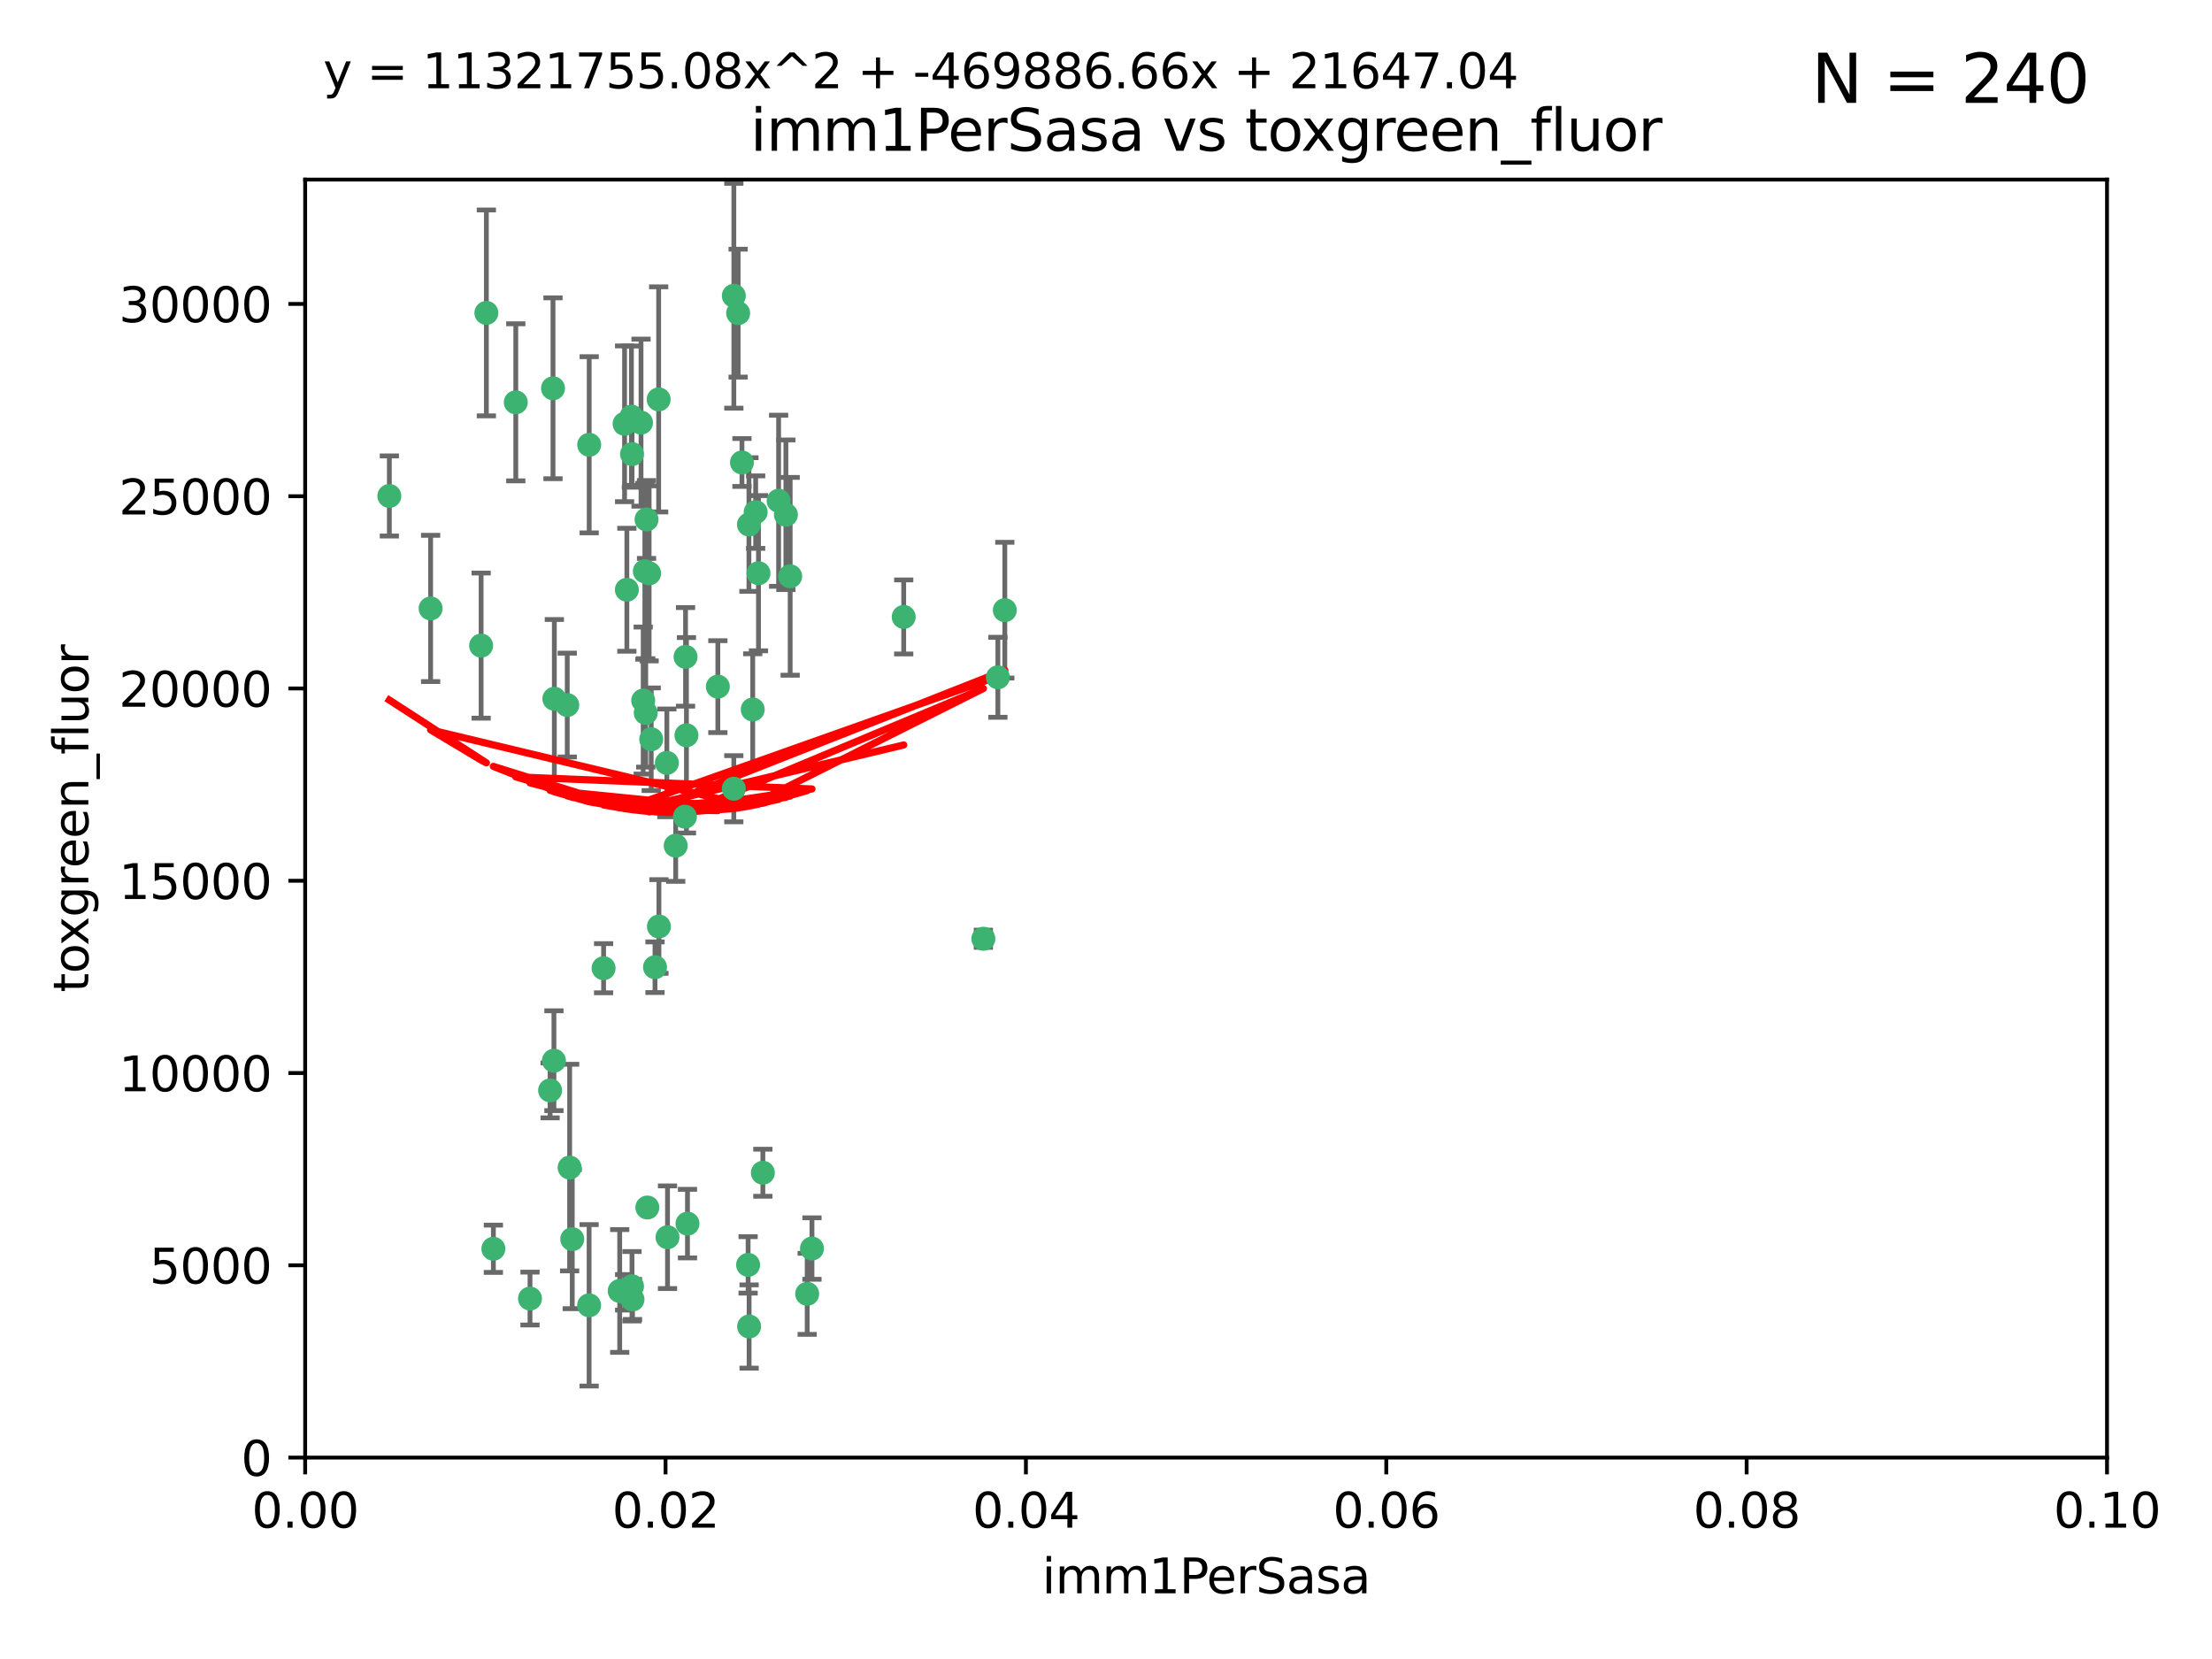 <?xml version="1.0" encoding="utf-8" standalone="no"?>
<!DOCTYPE svg PUBLIC "-//W3C//DTD SVG 1.1//EN"
  "http://www.w3.org/Graphics/SVG/1.1/DTD/svg11.dtd">
<svg xmlns:xlink="http://www.w3.org/1999/xlink" width="460.8pt" height="345.6pt" viewBox="0 0 460.8 345.6" xmlns="http://www.w3.org/2000/svg" version="1.1">
 <defs>
  <style type="text/css">*{stroke-linejoin: round; stroke-linecap: butt}</style>
 </defs>
 <g id="figure_1">
  <g id="patch_1">
   <path d="M 0 345.6 
L 460.8 345.6 
L 460.8 0 
L 0 0 
z
" style="fill: #ffffff"/>
  </g>
  <g id="axes_1">
   <g id="patch_2">
    <path d="M 63.571 303.64 
L 438.93 303.64 
L 438.93 37.411 
L 63.571 37.411 
z
" style="fill: #ffffff"/>
   </g>
   <g id="PathCollection_1">
    <defs>
     <path id="m1ed443cff2" d="M 0 1.118 
C 0.297 1.118 0.581 1 0.791 0.791 
C 1 0.581 1.118 0.297 1.118 0 
C 1.118 -0.297 1 -0.581 0.791 -0.791 
C 0.581 -1 0.297 -1.118 0 -1.118 
C -0.297 -1.118 -0.581 -1 -0.791 -0.791 
C -1 -0.581 -1.118 -0.297 -1.118 0 
C -1.118 0.297 -1 0.581 -0.791 0.791 
C -0.581 1 -0.297 1.118 0 1.118 
z
" style="stroke: #3cb371"/>
    </defs>
    <g clip-path="url(#p808f491dfa)">
     <use xlink:href="#m1ed443cff2" x="81.107" y="103.319" style="fill: #3cb371; stroke: #3cb371"/>
     <use xlink:href="#m1ed443cff2" x="101.319" y="65.184" style="fill: #3cb371; stroke: #3cb371"/>
     <use xlink:href="#m1ed443cff2" x="100.227" y="134.491" style="fill: #3cb371; stroke: #3cb371"/>
     <use xlink:href="#m1ed443cff2" x="89.706" y="126.749" style="fill: #3cb371; stroke: #3cb371"/>
     <use xlink:href="#m1ed443cff2" x="156.017" y="109.268" style="fill: #3cb371; stroke: #3cb371"/>
     <use xlink:href="#m1ed443cff2" x="137.211" y="83.201" style="fill: #3cb371; stroke: #3cb371"/>
     <use xlink:href="#m1ed443cff2" x="169.147" y="260.094" style="fill: #3cb371; stroke: #3cb371"/>
     <use xlink:href="#m1ed443cff2" x="107.447" y="83.811" style="fill: #3cb371; stroke: #3cb371"/>
     <use xlink:href="#m1ed443cff2" x="130.11" y="88.286" style="fill: #3cb371; stroke: #3cb371"/>
     <use xlink:href="#m1ed443cff2" x="149.54" y="143.039" style="fill: #3cb371; stroke: #3cb371"/>
     <use xlink:href="#m1ed443cff2" x="130.587" y="122.859" style="fill: #3cb371; stroke: #3cb371"/>
     <use xlink:href="#m1ed443cff2" x="164.607" y="120.054" style="fill: #3cb371; stroke: #3cb371"/>
     <use xlink:href="#m1ed443cff2" x="134.683" y="108.214" style="fill: #3cb371; stroke: #3cb371"/>
     <use xlink:href="#m1ed443cff2" x="162.201" y="104.315" style="fill: #3cb371; stroke: #3cb371"/>
     <use xlink:href="#m1ed443cff2" x="152.872" y="61.614" style="fill: #3cb371; stroke: #3cb371"/>
     <use xlink:href="#m1ed443cff2" x="133.991" y="145.935" style="fill: #3cb371; stroke: #3cb371"/>
     <use xlink:href="#m1ed443cff2" x="133.537" y="88.045" style="fill: #3cb371; stroke: #3cb371"/>
     <use xlink:href="#m1ed443cff2" x="115.202" y="80.887" style="fill: #3cb371; stroke: #3cb371"/>
     <use xlink:href="#m1ed443cff2" x="135.226" y="119.44" style="fill: #3cb371; stroke: #3cb371"/>
     <use xlink:href="#m1ed443cff2" x="131.665" y="94.593" style="fill: #3cb371; stroke: #3cb371"/>
     <use xlink:href="#m1ed443cff2" x="157.418" y="106.684" style="fill: #3cb371; stroke: #3cb371"/>
     <use xlink:href="#m1ed443cff2" x="125.739" y="201.695" style="fill: #3cb371; stroke: #3cb371"/>
     <use xlink:href="#m1ed443cff2" x="131.536" y="86.787" style="fill: #3cb371; stroke: #3cb371"/>
     <use xlink:href="#m1ed443cff2" x="102.779" y="260.14" style="fill: #3cb371; stroke: #3cb371"/>
     <use xlink:href="#m1ed443cff2" x="118.666" y="243.228" style="fill: #3cb371; stroke: #3cb371"/>
     <use xlink:href="#m1ed443cff2" x="154.563" y="96.341" style="fill: #3cb371; stroke: #3cb371"/>
     <use xlink:href="#m1ed443cff2" x="158.007" y="119.409" style="fill: #3cb371; stroke: #3cb371"/>
     <use xlink:href="#m1ed443cff2" x="153.769" y="65.233" style="fill: #3cb371; stroke: #3cb371"/>
     <use xlink:href="#m1ed443cff2" x="118.169" y="146.874" style="fill: #3cb371; stroke: #3cb371"/>
     <use xlink:href="#m1ed443cff2" x="136.451" y="201.487" style="fill: #3cb371; stroke: #3cb371"/>
     <use xlink:href="#m1ed443cff2" x="143.216" y="254.906" style="fill: #3cb371; stroke: #3cb371"/>
     <use xlink:href="#m1ed443cff2" x="142.811" y="136.835" style="fill: #3cb371; stroke: #3cb371"/>
     <use xlink:href="#m1ed443cff2" x="163.716" y="107.234" style="fill: #3cb371; stroke: #3cb371"/>
     <use xlink:href="#m1ed443cff2" x="138.918" y="158.921" style="fill: #3cb371; stroke: #3cb371"/>
     <use xlink:href="#m1ed443cff2" x="130.121" y="269.209" style="fill: #3cb371; stroke: #3cb371"/>
     <use xlink:href="#m1ed443cff2" x="207.877" y="141.091" style="fill: #3cb371; stroke: #3cb371"/>
     <use xlink:href="#m1ed443cff2" x="209.321" y="127.107" style="fill: #3cb371; stroke: #3cb371"/>
     <use xlink:href="#m1ed443cff2" x="134.851" y="251.547" style="fill: #3cb371; stroke: #3cb371"/>
     <use xlink:href="#m1ed443cff2" x="119.208" y="258.133" style="fill: #3cb371; stroke: #3cb371"/>
     <use xlink:href="#m1ed443cff2" x="155.845" y="263.497" style="fill: #3cb371; stroke: #3cb371"/>
     <use xlink:href="#m1ed443cff2" x="140.762" y="176.169" style="fill: #3cb371; stroke: #3cb371"/>
     <use xlink:href="#m1ed443cff2" x="152.865" y="164.309" style="fill: #3cb371; stroke: #3cb371"/>
     <use xlink:href="#m1ed443cff2" x="114.597" y="227.152" style="fill: #3cb371; stroke: #3cb371"/>
     <use xlink:href="#m1ed443cff2" x="137.267" y="193.002" style="fill: #3cb371; stroke: #3cb371"/>
     <use xlink:href="#m1ed443cff2" x="110.41" y="270.514" style="fill: #3cb371; stroke: #3cb371"/>
     <use xlink:href="#m1ed443cff2" x="131.656" y="267.951" style="fill: #3cb371; stroke: #3cb371"/>
     <use xlink:href="#m1ed443cff2" x="188.259" y="128.518" style="fill: #3cb371; stroke: #3cb371"/>
     <use xlink:href="#m1ed443cff2" x="131.762" y="270.703" style="fill: #3cb371; stroke: #3cb371"/>
     <use xlink:href="#m1ed443cff2" x="134.52" y="148.507" style="fill: #3cb371; stroke: #3cb371"/>
     <use xlink:href="#m1ed443cff2" x="142.999" y="153.171" style="fill: #3cb371; stroke: #3cb371"/>
     <use xlink:href="#m1ed443cff2" x="204.855" y="195.558" style="fill: #3cb371; stroke: #3cb371"/>
     <use xlink:href="#m1ed443cff2" x="156.053" y="276.333" style="fill: #3cb371; stroke: #3cb371"/>
     <use xlink:href="#m1ed443cff2" x="156.807" y="147.801" style="fill: #3cb371; stroke: #3cb371"/>
     <use xlink:href="#m1ed443cff2" x="142.68" y="170.133" style="fill: #3cb371; stroke: #3cb371"/>
     <use xlink:href="#m1ed443cff2" x="122.722" y="271.92" style="fill: #3cb371; stroke: #3cb371"/>
     <use xlink:href="#m1ed443cff2" x="115.394" y="220.964" style="fill: #3cb371; stroke: #3cb371"/>
     <use xlink:href="#m1ed443cff2" x="129.096" y="268.93" style="fill: #3cb371; stroke: #3cb371"/>
     <use xlink:href="#m1ed443cff2" x="115.48" y="145.567" style="fill: #3cb371; stroke: #3cb371"/>
     <use xlink:href="#m1ed443cff2" x="122.738" y="92.655" style="fill: #3cb371; stroke: #3cb371"/>
     <use xlink:href="#m1ed443cff2" x="134.334" y="119.004" style="fill: #3cb371; stroke: #3cb371"/>
     <use xlink:href="#m1ed443cff2" x="139.056" y="257.738" style="fill: #3cb371; stroke: #3cb371"/>
     <use xlink:href="#m1ed443cff2" x="158.917" y="244.305" style="fill: #3cb371; stroke: #3cb371"/>
     <use xlink:href="#m1ed443cff2" x="168.152" y="269.529" style="fill: #3cb371; stroke: #3cb371"/>
     <use xlink:href="#m1ed443cff2" x="135.66" y="153.996" style="fill: #3cb371; stroke: #3cb371"/>
    </g>
   </g>
   <g id="matplotlib.axis_1">
    <g id="xtick_1">
     <g id="line2d_1">
      <defs>
       <path id="m4c5ee9438f" d="M 0 0 
L 0 3.5 
" style="stroke: #000000; stroke-width: 0.8"/>
      </defs>
      <g>
       <use xlink:href="#m4c5ee9438f" x="63.571" y="303.64" style="stroke: #000000; stroke-width: 0.8"/>
      </g>
     </g>
     <g id="text_1">
      <!-- 0.00 -->
      <g transform="translate(52.438 318.238)scale(0.1 -0.1)">
       <defs>
        <path id="DejaVuSans-30" d="M 2034 4250 
Q 1547 4250 1301 3770 
Q 1056 3291 1056 2328 
Q 1056 1369 1301 889 
Q 1547 409 2034 409 
Q 2525 409 2770 889 
Q 3016 1369 3016 2328 
Q 3016 3291 2770 3770 
Q 2525 4250 2034 4250 
z
M 2034 4750 
Q 2819 4750 3233 4129 
Q 3647 3509 3647 2328 
Q 3647 1150 3233 529 
Q 2819 -91 2034 -91 
Q 1250 -91 836 529 
Q 422 1150 422 2328 
Q 422 3509 836 4129 
Q 1250 4750 2034 4750 
z
" transform="scale(0.016)"/>
        <path id="DejaVuSans-2e" d="M 684 794 
L 1344 794 
L 1344 0 
L 684 0 
L 684 794 
z
" transform="scale(0.016)"/>
       </defs>
       <use xlink:href="#DejaVuSans-30"/>
       <use xlink:href="#DejaVuSans-2e" x="63.623"/>
       <use xlink:href="#DejaVuSans-30" x="95.41"/>
       <use xlink:href="#DejaVuSans-30" x="159.033"/>
      </g>
     </g>
    </g>
    <g id="xtick_2">
     <g id="line2d_2">
      <g>
       <use xlink:href="#m4c5ee9438f" x="138.643" y="303.64" style="stroke: #000000; stroke-width: 0.8"/>
      </g>
     </g>
     <g id="text_2">
      <!-- 0.02 -->
      <g transform="translate(127.51 318.238)scale(0.1 -0.1)">
       <defs>
        <path id="DejaVuSans-32" d="M 1228 531 
L 3431 531 
L 3431 0 
L 469 0 
L 469 531 
Q 828 903 1448 1529 
Q 2069 2156 2228 2338 
Q 2531 2678 2651 2914 
Q 2772 3150 2772 3378 
Q 2772 3750 2511 3984 
Q 2250 4219 1831 4219 
Q 1534 4219 1204 4116 
Q 875 4013 500 3803 
L 500 4441 
Q 881 4594 1212 4672 
Q 1544 4750 1819 4750 
Q 2544 4750 2975 4387 
Q 3406 4025 3406 3419 
Q 3406 3131 3298 2873 
Q 3191 2616 2906 2266 
Q 2828 2175 2409 1742 
Q 1991 1309 1228 531 
z
" transform="scale(0.016)"/>
       </defs>
       <use xlink:href="#DejaVuSans-30"/>
       <use xlink:href="#DejaVuSans-2e" x="63.623"/>
       <use xlink:href="#DejaVuSans-30" x="95.41"/>
       <use xlink:href="#DejaVuSans-32" x="159.033"/>
      </g>
     </g>
    </g>
    <g id="xtick_3">
     <g id="line2d_3">
      <g>
       <use xlink:href="#m4c5ee9438f" x="213.715" y="303.64" style="stroke: #000000; stroke-width: 0.8"/>
      </g>
     </g>
     <g id="text_3">
      <!-- 0.04 -->
      <g transform="translate(202.582 318.238)scale(0.1 -0.1)">
       <defs>
        <path id="DejaVuSans-34" d="M 2419 4116 
L 825 1625 
L 2419 1625 
L 2419 4116 
z
M 2253 4666 
L 3047 4666 
L 3047 1625 
L 3713 1625 
L 3713 1100 
L 3047 1100 
L 3047 0 
L 2419 0 
L 2419 1100 
L 313 1100 
L 313 1709 
L 2253 4666 
z
" transform="scale(0.016)"/>
       </defs>
       <use xlink:href="#DejaVuSans-30"/>
       <use xlink:href="#DejaVuSans-2e" x="63.623"/>
       <use xlink:href="#DejaVuSans-30" x="95.41"/>
       <use xlink:href="#DejaVuSans-34" x="159.033"/>
      </g>
     </g>
    </g>
    <g id="xtick_4">
     <g id="line2d_4">
      <g>
       <use xlink:href="#m4c5ee9438f" x="288.786" y="303.64" style="stroke: #000000; stroke-width: 0.8"/>
      </g>
     </g>
     <g id="text_4">
      <!-- 0.06 -->
      <g transform="translate(277.654 318.238)scale(0.1 -0.1)">
       <defs>
        <path id="DejaVuSans-36" d="M 2113 2584 
Q 1688 2584 1439 2293 
Q 1191 2003 1191 1497 
Q 1191 994 1439 701 
Q 1688 409 2113 409 
Q 2538 409 2786 701 
Q 3034 994 3034 1497 
Q 3034 2003 2786 2293 
Q 2538 2584 2113 2584 
z
M 3366 4563 
L 3366 3988 
Q 3128 4100 2886 4159 
Q 2644 4219 2406 4219 
Q 1781 4219 1451 3797 
Q 1122 3375 1075 2522 
Q 1259 2794 1537 2939 
Q 1816 3084 2150 3084 
Q 2853 3084 3261 2657 
Q 3669 2231 3669 1497 
Q 3669 778 3244 343 
Q 2819 -91 2113 -91 
Q 1303 -91 875 529 
Q 447 1150 447 2328 
Q 447 3434 972 4092 
Q 1497 4750 2381 4750 
Q 2619 4750 2861 4703 
Q 3103 4656 3366 4563 
z
" transform="scale(0.016)"/>
       </defs>
       <use xlink:href="#DejaVuSans-30"/>
       <use xlink:href="#DejaVuSans-2e" x="63.623"/>
       <use xlink:href="#DejaVuSans-30" x="95.41"/>
       <use xlink:href="#DejaVuSans-36" x="159.033"/>
      </g>
     </g>
    </g>
    <g id="xtick_5">
     <g id="line2d_5">
      <g>
       <use xlink:href="#m4c5ee9438f" x="363.858" y="303.64" style="stroke: #000000; stroke-width: 0.8"/>
      </g>
     </g>
     <g id="text_5">
      <!-- 0.08 -->
      <g transform="translate(352.725 318.238)scale(0.1 -0.1)">
       <defs>
        <path id="DejaVuSans-38" d="M 2034 2216 
Q 1584 2216 1326 1975 
Q 1069 1734 1069 1313 
Q 1069 891 1326 650 
Q 1584 409 2034 409 
Q 2484 409 2743 651 
Q 3003 894 3003 1313 
Q 3003 1734 2745 1975 
Q 2488 2216 2034 2216 
z
M 1403 2484 
Q 997 2584 770 2862 
Q 544 3141 544 3541 
Q 544 4100 942 4425 
Q 1341 4750 2034 4750 
Q 2731 4750 3128 4425 
Q 3525 4100 3525 3541 
Q 3525 3141 3298 2862 
Q 3072 2584 2669 2484 
Q 3125 2378 3379 2068 
Q 3634 1759 3634 1313 
Q 3634 634 3220 271 
Q 2806 -91 2034 -91 
Q 1263 -91 848 271 
Q 434 634 434 1313 
Q 434 1759 690 2068 
Q 947 2378 1403 2484 
z
M 1172 3481 
Q 1172 3119 1398 2916 
Q 1625 2713 2034 2713 
Q 2441 2713 2670 2916 
Q 2900 3119 2900 3481 
Q 2900 3844 2670 4047 
Q 2441 4250 2034 4250 
Q 1625 4250 1398 4047 
Q 1172 3844 1172 3481 
z
" transform="scale(0.016)"/>
       </defs>
       <use xlink:href="#DejaVuSans-30"/>
       <use xlink:href="#DejaVuSans-2e" x="63.623"/>
       <use xlink:href="#DejaVuSans-30" x="95.41"/>
       <use xlink:href="#DejaVuSans-38" x="159.033"/>
      </g>
     </g>
    </g>
    <g id="xtick_6">
     <g id="line2d_6">
      <g>
       <use xlink:href="#m4c5ee9438f" x="438.93" y="303.64" style="stroke: #000000; stroke-width: 0.8"/>
      </g>
     </g>
     <g id="text_6">
      <!-- 0.10 -->
      <g transform="translate(427.797 318.238)scale(0.1 -0.1)">
       <defs>
        <path id="DejaVuSans-31" d="M 794 531 
L 1825 531 
L 1825 4091 
L 703 3866 
L 703 4441 
L 1819 4666 
L 2450 4666 
L 2450 531 
L 3481 531 
L 3481 0 
L 794 0 
L 794 531 
z
" transform="scale(0.016)"/>
       </defs>
       <use xlink:href="#DejaVuSans-30"/>
       <use xlink:href="#DejaVuSans-2e" x="63.623"/>
       <use xlink:href="#DejaVuSans-31" x="95.41"/>
       <use xlink:href="#DejaVuSans-30" x="159.033"/>
      </g>
     </g>
    </g>
    <g id="text_7">
     <!-- imm1PerSasa -->
     <g transform="translate(217.067 331.917)scale(0.1 -0.1)">
      <defs>
       <path id="DejaVuSans-69" d="M 603 3500 
L 1178 3500 
L 1178 0 
L 603 0 
L 603 3500 
z
M 603 4863 
L 1178 4863 
L 1178 4134 
L 603 4134 
L 603 4863 
z
" transform="scale(0.016)"/>
       <path id="DejaVuSans-6d" d="M 3328 2828 
Q 3544 3216 3844 3400 
Q 4144 3584 4550 3584 
Q 5097 3584 5394 3201 
Q 5691 2819 5691 2113 
L 5691 0 
L 5113 0 
L 5113 2094 
Q 5113 2597 4934 2840 
Q 4756 3084 4391 3084 
Q 3944 3084 3684 2787 
Q 3425 2491 3425 1978 
L 3425 0 
L 2847 0 
L 2847 2094 
Q 2847 2600 2669 2842 
Q 2491 3084 2119 3084 
Q 1678 3084 1418 2786 
Q 1159 2488 1159 1978 
L 1159 0 
L 581 0 
L 581 3500 
L 1159 3500 
L 1159 2956 
Q 1356 3278 1631 3431 
Q 1906 3584 2284 3584 
Q 2666 3584 2933 3390 
Q 3200 3197 3328 2828 
z
" transform="scale(0.016)"/>
       <path id="DejaVuSans-50" d="M 1259 4147 
L 1259 2394 
L 2053 2394 
Q 2494 2394 2734 2622 
Q 2975 2850 2975 3272 
Q 2975 3691 2734 3919 
Q 2494 4147 2053 4147 
L 1259 4147 
z
M 628 4666 
L 2053 4666 
Q 2838 4666 3239 4311 
Q 3641 3956 3641 3272 
Q 3641 2581 3239 2228 
Q 2838 1875 2053 1875 
L 1259 1875 
L 1259 0 
L 628 0 
L 628 4666 
z
" transform="scale(0.016)"/>
       <path id="DejaVuSans-65" d="M 3597 1894 
L 3597 1613 
L 953 1613 
Q 991 1019 1311 708 
Q 1631 397 2203 397 
Q 2534 397 2845 478 
Q 3156 559 3463 722 
L 3463 178 
Q 3153 47 2828 -22 
Q 2503 -91 2169 -91 
Q 1331 -91 842 396 
Q 353 884 353 1716 
Q 353 2575 817 3079 
Q 1281 3584 2069 3584 
Q 2775 3584 3186 3129 
Q 3597 2675 3597 1894 
z
M 3022 2063 
Q 3016 2534 2758 2815 
Q 2500 3097 2075 3097 
Q 1594 3097 1305 2825 
Q 1016 2553 972 2059 
L 3022 2063 
z
" transform="scale(0.016)"/>
       <path id="DejaVuSans-72" d="M 2631 2963 
Q 2534 3019 2420 3045 
Q 2306 3072 2169 3072 
Q 1681 3072 1420 2755 
Q 1159 2438 1159 1844 
L 1159 0 
L 581 0 
L 581 3500 
L 1159 3500 
L 1159 2956 
Q 1341 3275 1631 3429 
Q 1922 3584 2338 3584 
Q 2397 3584 2469 3576 
Q 2541 3569 2628 3553 
L 2631 2963 
z
" transform="scale(0.016)"/>
       <path id="DejaVuSans-53" d="M 3425 4513 
L 3425 3897 
Q 3066 4069 2747 4153 
Q 2428 4238 2131 4238 
Q 1616 4238 1336 4038 
Q 1056 3838 1056 3469 
Q 1056 3159 1242 3001 
Q 1428 2844 1947 2747 
L 2328 2669 
Q 3034 2534 3370 2195 
Q 3706 1856 3706 1288 
Q 3706 609 3251 259 
Q 2797 -91 1919 -91 
Q 1588 -91 1214 -16 
Q 841 59 441 206 
L 441 856 
Q 825 641 1194 531 
Q 1563 422 1919 422 
Q 2459 422 2753 634 
Q 3047 847 3047 1241 
Q 3047 1584 2836 1778 
Q 2625 1972 2144 2069 
L 1759 2144 
Q 1053 2284 737 2584 
Q 422 2884 422 3419 
Q 422 4038 858 4394 
Q 1294 4750 2059 4750 
Q 2388 4750 2728 4690 
Q 3069 4631 3425 4513 
z
" transform="scale(0.016)"/>
       <path id="DejaVuSans-61" d="M 2194 1759 
Q 1497 1759 1228 1600 
Q 959 1441 959 1056 
Q 959 750 1161 570 
Q 1363 391 1709 391 
Q 2188 391 2477 730 
Q 2766 1069 2766 1631 
L 2766 1759 
L 2194 1759 
z
M 3341 1997 
L 3341 0 
L 2766 0 
L 2766 531 
Q 2569 213 2275 61 
Q 1981 -91 1556 -91 
Q 1019 -91 701 211 
Q 384 513 384 1019 
Q 384 1609 779 1909 
Q 1175 2209 1959 2209 
L 2766 2209 
L 2766 2266 
Q 2766 2663 2505 2880 
Q 2244 3097 1772 3097 
Q 1472 3097 1187 3025 
Q 903 2953 641 2809 
L 641 3341 
Q 956 3463 1253 3523 
Q 1550 3584 1831 3584 
Q 2591 3584 2966 3190 
Q 3341 2797 3341 1997 
z
" transform="scale(0.016)"/>
       <path id="DejaVuSans-73" d="M 2834 3397 
L 2834 2853 
Q 2591 2978 2328 3040 
Q 2066 3103 1784 3103 
Q 1356 3103 1142 2972 
Q 928 2841 928 2578 
Q 928 2378 1081 2264 
Q 1234 2150 1697 2047 
L 1894 2003 
Q 2506 1872 2764 1633 
Q 3022 1394 3022 966 
Q 3022 478 2636 193 
Q 2250 -91 1575 -91 
Q 1294 -91 989 -36 
Q 684 19 347 128 
L 347 722 
Q 666 556 975 473 
Q 1284 391 1588 391 
Q 1994 391 2212 530 
Q 2431 669 2431 922 
Q 2431 1156 2273 1281 
Q 2116 1406 1581 1522 
L 1381 1569 
Q 847 1681 609 1914 
Q 372 2147 372 2553 
Q 372 3047 722 3315 
Q 1072 3584 1716 3584 
Q 2034 3584 2315 3537 
Q 2597 3491 2834 3397 
z
" transform="scale(0.016)"/>
      </defs>
      <use xlink:href="#DejaVuSans-69"/>
      <use xlink:href="#DejaVuSans-6d" x="27.783"/>
      <use xlink:href="#DejaVuSans-6d" x="125.195"/>
      <use xlink:href="#DejaVuSans-31" x="222.607"/>
      <use xlink:href="#DejaVuSans-50" x="286.23"/>
      <use xlink:href="#DejaVuSans-65" x="342.908"/>
      <use xlink:href="#DejaVuSans-72" x="404.432"/>
      <use xlink:href="#DejaVuSans-53" x="445.545"/>
      <use xlink:href="#DejaVuSans-61" x="509.021"/>
      <use xlink:href="#DejaVuSans-73" x="570.301"/>
      <use xlink:href="#DejaVuSans-61" x="622.4"/>
     </g>
    </g>
   </g>
   <g id="matplotlib.axis_2">
    <g id="ytick_1">
     <g id="line2d_7">
      <defs>
       <path id="m527845983d" d="M 0 0 
L -3.5 0 
" style="stroke: #000000; stroke-width: 0.8"/>
      </defs>
      <g>
       <use xlink:href="#m527845983d" x="63.571" y="303.64" style="stroke: #000000; stroke-width: 0.8"/>
      </g>
     </g>
     <g id="text_8">
      <!-- 0 -->
      <g transform="translate(50.209 307.439)scale(0.1 -0.1)">
       <use xlink:href="#DejaVuSans-30"/>
      </g>
     </g>
    </g>
    <g id="ytick_2">
     <g id="line2d_8">
      <g>
       <use xlink:href="#m527845983d" x="63.571" y="263.586" style="stroke: #000000; stroke-width: 0.8"/>
      </g>
     </g>
     <g id="text_9">
      <!-- 5000 -->
      <g transform="translate(31.121 267.385)scale(0.1 -0.1)">
       <defs>
        <path id="DejaVuSans-35" d="M 691 4666 
L 3169 4666 
L 3169 4134 
L 1269 4134 
L 1269 2991 
Q 1406 3038 1543 3061 
Q 1681 3084 1819 3084 
Q 2600 3084 3056 2656 
Q 3513 2228 3513 1497 
Q 3513 744 3044 326 
Q 2575 -91 1722 -91 
Q 1428 -91 1123 -41 
Q 819 9 494 109 
L 494 744 
Q 775 591 1075 516 
Q 1375 441 1709 441 
Q 2250 441 2565 725 
Q 2881 1009 2881 1497 
Q 2881 1984 2565 2268 
Q 2250 2553 1709 2553 
Q 1456 2553 1204 2497 
Q 953 2441 691 2322 
L 691 4666 
z
" transform="scale(0.016)"/>
       </defs>
       <use xlink:href="#DejaVuSans-35"/>
       <use xlink:href="#DejaVuSans-30" x="63.623"/>
       <use xlink:href="#DejaVuSans-30" x="127.246"/>
       <use xlink:href="#DejaVuSans-30" x="190.869"/>
      </g>
     </g>
    </g>
    <g id="ytick_3">
     <g id="line2d_9">
      <g>
       <use xlink:href="#m527845983d" x="63.571" y="223.532" style="stroke: #000000; stroke-width: 0.8"/>
      </g>
     </g>
     <g id="text_10">
      <!-- 10000 -->
      <g transform="translate(24.759 227.331)scale(0.1 -0.1)">
       <use xlink:href="#DejaVuSans-31"/>
       <use xlink:href="#DejaVuSans-30" x="63.623"/>
       <use xlink:href="#DejaVuSans-30" x="127.246"/>
       <use xlink:href="#DejaVuSans-30" x="190.869"/>
       <use xlink:href="#DejaVuSans-30" x="254.492"/>
      </g>
     </g>
    </g>
    <g id="ytick_4">
     <g id="line2d_10">
      <g>
       <use xlink:href="#m527845983d" x="63.571" y="183.478" style="stroke: #000000; stroke-width: 0.8"/>
      </g>
     </g>
     <g id="text_11">
      <!-- 15000 -->
      <g transform="translate(24.759 187.278)scale(0.1 -0.1)">
       <use xlink:href="#DejaVuSans-31"/>
       <use xlink:href="#DejaVuSans-35" x="63.623"/>
       <use xlink:href="#DejaVuSans-30" x="127.246"/>
       <use xlink:href="#DejaVuSans-30" x="190.869"/>
       <use xlink:href="#DejaVuSans-30" x="254.492"/>
      </g>
     </g>
    </g>
    <g id="ytick_5">
     <g id="line2d_11">
      <g>
       <use xlink:href="#m527845983d" x="63.571" y="143.424" style="stroke: #000000; stroke-width: 0.8"/>
      </g>
     </g>
     <g id="text_12">
      <!-- 20000 -->
      <g transform="translate(24.759 147.224)scale(0.1 -0.1)">
       <use xlink:href="#DejaVuSans-32"/>
       <use xlink:href="#DejaVuSans-30" x="63.623"/>
       <use xlink:href="#DejaVuSans-30" x="127.246"/>
       <use xlink:href="#DejaVuSans-30" x="190.869"/>
       <use xlink:href="#DejaVuSans-30" x="254.492"/>
      </g>
     </g>
    </g>
    <g id="ytick_6">
     <g id="line2d_12">
      <g>
       <use xlink:href="#m527845983d" x="63.571" y="103.371" style="stroke: #000000; stroke-width: 0.8"/>
      </g>
     </g>
     <g id="text_13">
      <!-- 25000 -->
      <g transform="translate(24.759 107.17)scale(0.1 -0.1)">
       <use xlink:href="#DejaVuSans-32"/>
       <use xlink:href="#DejaVuSans-35" x="63.623"/>
       <use xlink:href="#DejaVuSans-30" x="127.246"/>
       <use xlink:href="#DejaVuSans-30" x="190.869"/>
       <use xlink:href="#DejaVuSans-30" x="254.492"/>
      </g>
     </g>
    </g>
    <g id="ytick_7">
     <g id="line2d_13">
      <g>
       <use xlink:href="#m527845983d" x="63.571" y="63.317" style="stroke: #000000; stroke-width: 0.8"/>
      </g>
     </g>
     <g id="text_14">
      <!-- 30000 -->
      <g transform="translate(24.759 67.116)scale(0.1 -0.1)">
       <defs>
        <path id="DejaVuSans-33" d="M 2597 2516 
Q 3050 2419 3304 2112 
Q 3559 1806 3559 1356 
Q 3559 666 3084 287 
Q 2609 -91 1734 -91 
Q 1441 -91 1130 -33 
Q 819 25 488 141 
L 488 750 
Q 750 597 1062 519 
Q 1375 441 1716 441 
Q 2309 441 2620 675 
Q 2931 909 2931 1356 
Q 2931 1769 2642 2001 
Q 2353 2234 1838 2234 
L 1294 2234 
L 1294 2753 
L 1863 2753 
Q 2328 2753 2575 2939 
Q 2822 3125 2822 3475 
Q 2822 3834 2567 4026 
Q 2313 4219 1838 4219 
Q 1578 4219 1281 4162 
Q 984 4106 628 3988 
L 628 4550 
Q 988 4650 1302 4700 
Q 1616 4750 1894 4750 
Q 2613 4750 3031 4423 
Q 3450 4097 3450 3541 
Q 3450 3153 3228 2886 
Q 3006 2619 2597 2516 
z
" transform="scale(0.016)"/>
       </defs>
       <use xlink:href="#DejaVuSans-33"/>
       <use xlink:href="#DejaVuSans-30" x="63.623"/>
       <use xlink:href="#DejaVuSans-30" x="127.246"/>
       <use xlink:href="#DejaVuSans-30" x="190.869"/>
       <use xlink:href="#DejaVuSans-30" x="254.492"/>
      </g>
     </g>
    </g>
    <g id="text_15">
     <!-- toxgreen_fluor -->
     <g transform="translate(18.401 206.72)rotate(-90)scale(0.1 -0.1)">
      <defs>
       <path id="DejaVuSans-74" d="M 1172 4494 
L 1172 3500 
L 2356 3500 
L 2356 3053 
L 1172 3053 
L 1172 1153 
Q 1172 725 1289 603 
Q 1406 481 1766 481 
L 2356 481 
L 2356 0 
L 1766 0 
Q 1100 0 847 248 
Q 594 497 594 1153 
L 594 3053 
L 172 3053 
L 172 3500 
L 594 3500 
L 594 4494 
L 1172 4494 
z
" transform="scale(0.016)"/>
       <path id="DejaVuSans-6f" d="M 1959 3097 
Q 1497 3097 1228 2736 
Q 959 2375 959 1747 
Q 959 1119 1226 758 
Q 1494 397 1959 397 
Q 2419 397 2687 759 
Q 2956 1122 2956 1747 
Q 2956 2369 2687 2733 
Q 2419 3097 1959 3097 
z
M 1959 3584 
Q 2709 3584 3137 3096 
Q 3566 2609 3566 1747 
Q 3566 888 3137 398 
Q 2709 -91 1959 -91 
Q 1206 -91 779 398 
Q 353 888 353 1747 
Q 353 2609 779 3096 
Q 1206 3584 1959 3584 
z
" transform="scale(0.016)"/>
       <path id="DejaVuSans-78" d="M 3513 3500 
L 2247 1797 
L 3578 0 
L 2900 0 
L 1881 1375 
L 863 0 
L 184 0 
L 1544 1831 
L 300 3500 
L 978 3500 
L 1906 2253 
L 2834 3500 
L 3513 3500 
z
" transform="scale(0.016)"/>
       <path id="DejaVuSans-67" d="M 2906 1791 
Q 2906 2416 2648 2759 
Q 2391 3103 1925 3103 
Q 1463 3103 1205 2759 
Q 947 2416 947 1791 
Q 947 1169 1205 825 
Q 1463 481 1925 481 
Q 2391 481 2648 825 
Q 2906 1169 2906 1791 
z
M 3481 434 
Q 3481 -459 3084 -895 
Q 2688 -1331 1869 -1331 
Q 1566 -1331 1297 -1286 
Q 1028 -1241 775 -1147 
L 775 -588 
Q 1028 -725 1275 -790 
Q 1522 -856 1778 -856 
Q 2344 -856 2625 -561 
Q 2906 -266 2906 331 
L 2906 616 
Q 2728 306 2450 153 
Q 2172 0 1784 0 
Q 1141 0 747 490 
Q 353 981 353 1791 
Q 353 2603 747 3093 
Q 1141 3584 1784 3584 
Q 2172 3584 2450 3431 
Q 2728 3278 2906 2969 
L 2906 3500 
L 3481 3500 
L 3481 434 
z
" transform="scale(0.016)"/>
       <path id="DejaVuSans-6e" d="M 3513 2113 
L 3513 0 
L 2938 0 
L 2938 2094 
Q 2938 2591 2744 2837 
Q 2550 3084 2163 3084 
Q 1697 3084 1428 2787 
Q 1159 2491 1159 1978 
L 1159 0 
L 581 0 
L 581 3500 
L 1159 3500 
L 1159 2956 
Q 1366 3272 1645 3428 
Q 1925 3584 2291 3584 
Q 2894 3584 3203 3211 
Q 3513 2838 3513 2113 
z
" transform="scale(0.016)"/>
       <path id="DejaVuSans-5f" d="M 3263 -1063 
L 3263 -1509 
L -63 -1509 
L -63 -1063 
L 3263 -1063 
z
" transform="scale(0.016)"/>
       <path id="DejaVuSans-66" d="M 2375 4863 
L 2375 4384 
L 1825 4384 
Q 1516 4384 1395 4259 
Q 1275 4134 1275 3809 
L 1275 3500 
L 2222 3500 
L 2222 3053 
L 1275 3053 
L 1275 0 
L 697 0 
L 697 3053 
L 147 3053 
L 147 3500 
L 697 3500 
L 697 3744 
Q 697 4328 969 4595 
Q 1241 4863 1831 4863 
L 2375 4863 
z
" transform="scale(0.016)"/>
       <path id="DejaVuSans-6c" d="M 603 4863 
L 1178 4863 
L 1178 0 
L 603 0 
L 603 4863 
z
" transform="scale(0.016)"/>
       <path id="DejaVuSans-75" d="M 544 1381 
L 544 3500 
L 1119 3500 
L 1119 1403 
Q 1119 906 1312 657 
Q 1506 409 1894 409 
Q 2359 409 2629 706 
Q 2900 1003 2900 1516 
L 2900 3500 
L 3475 3500 
L 3475 0 
L 2900 0 
L 2900 538 
Q 2691 219 2414 64 
Q 2138 -91 1772 -91 
Q 1169 -91 856 284 
Q 544 659 544 1381 
z
M 1991 3584 
L 1991 3584 
z
" transform="scale(0.016)"/>
      </defs>
      <use xlink:href="#DejaVuSans-74"/>
      <use xlink:href="#DejaVuSans-6f" x="39.209"/>
      <use xlink:href="#DejaVuSans-78" x="97.266"/>
      <use xlink:href="#DejaVuSans-67" x="156.445"/>
      <use xlink:href="#DejaVuSans-72" x="219.922"/>
      <use xlink:href="#DejaVuSans-65" x="258.785"/>
      <use xlink:href="#DejaVuSans-65" x="320.309"/>
      <use xlink:href="#DejaVuSans-6e" x="381.832"/>
      <use xlink:href="#DejaVuSans-5f" x="445.211"/>
      <use xlink:href="#DejaVuSans-66" x="495.211"/>
      <use xlink:href="#DejaVuSans-6c" x="530.416"/>
      <use xlink:href="#DejaVuSans-75" x="558.199"/>
      <use xlink:href="#DejaVuSans-6f" x="621.578"/>
      <use xlink:href="#DejaVuSans-72" x="682.76"/>
     </g>
    </g>
   </g>
   <g id="LineCollection_1">
    <path d="M 81.107 111.662 
L 81.107 94.976 
" clip-path="url(#p808f491dfa)" style="fill: none; stroke: #696969"/>
    <path d="M 101.319 86.629 
L 101.319 43.739 
" clip-path="url(#p808f491dfa)" style="fill: none; stroke: #696969"/>
    <path d="M 100.227 149.606 
L 100.227 119.375 
" clip-path="url(#p808f491dfa)" style="fill: none; stroke: #696969"/>
    <path d="M 89.706 141.983 
L 89.706 111.515 
" clip-path="url(#p808f491dfa)" style="fill: none; stroke: #696969"/>
    <path d="M 156.017 123.191 
L 156.017 95.346 
" clip-path="url(#p808f491dfa)" style="fill: none; stroke: #696969"/>
    <path d="M 137.211 106.648 
L 137.211 59.753 
" clip-path="url(#p808f491dfa)" style="fill: none; stroke: #696969"/>
    <path d="M 169.147 266.497 
L 169.147 253.692 
" clip-path="url(#p808f491dfa)" style="fill: none; stroke: #696969"/>
    <path d="M 107.447 100.173 
L 107.447 67.45 
" clip-path="url(#p808f491dfa)" style="fill: none; stroke: #696969"/>
    <path d="M 130.11 104.51 
L 130.11 72.063 
" clip-path="url(#p808f491dfa)" style="fill: none; stroke: #696969"/>
    <path d="M 149.54 152.61 
L 149.54 133.468 
" clip-path="url(#p808f491dfa)" style="fill: none; stroke: #696969"/>
    <path d="M 130.587 135.667 
L 130.587 110.051 
" clip-path="url(#p808f491dfa)" style="fill: none; stroke: #696969"/>
    <path d="M 164.607 140.659 
L 164.607 99.45 
" clip-path="url(#p808f491dfa)" style="fill: none; stroke: #696969"/>
    <path d="M 134.683 116.326 
L 134.683 100.101 
" clip-path="url(#p808f491dfa)" style="fill: none; stroke: #696969"/>
    <path d="M 162.201 122.133 
L 162.201 86.497 
" clip-path="url(#p808f491dfa)" style="fill: none; stroke: #696969"/>
    <path d="M 152.872 85.029 
L 152.872 38.199 
" clip-path="url(#p808f491dfa)" style="fill: none; stroke: #696969"/>
    <path d="M 133.991 161.248 
L 133.991 130.622 
" clip-path="url(#p808f491dfa)" style="fill: none; stroke: #696969"/>
    <path d="M 133.537 105.444 
L 133.537 70.646 
" clip-path="url(#p808f491dfa)" style="fill: none; stroke: #696969"/>
    <path d="M 115.202 99.727 
L 115.202 62.047 
" clip-path="url(#p808f491dfa)" style="fill: none; stroke: #696969"/>
    <path d="M 135.226 137.675 
L 135.226 101.206 
" clip-path="url(#p808f491dfa)" style="fill: none; stroke: #696969"/>
    <path d="M 131.665 101.108 
L 131.665 88.078 
" clip-path="url(#p808f491dfa)" style="fill: none; stroke: #696969"/>
    <path d="M 157.418 114.235 
L 157.418 99.134 
" clip-path="url(#p808f491dfa)" style="fill: none; stroke: #696969"/>
    <path d="M 125.739 206.809 
L 125.739 196.58 
" clip-path="url(#p808f491dfa)" style="fill: none; stroke: #696969"/>
    <path d="M 131.536 101.495 
L 131.536 72.08 
" clip-path="url(#p808f491dfa)" style="fill: none; stroke: #696969"/>
    <path d="M 102.779 265.065 
L 102.779 255.214 
" clip-path="url(#p808f491dfa)" style="fill: none; stroke: #696969"/>
    <path d="M 118.666 264.748 
L 118.666 221.708 
" clip-path="url(#p808f491dfa)" style="fill: none; stroke: #696969"/>
    <path d="M 154.563 101.329 
L 154.563 91.353 
" clip-path="url(#p808f491dfa)" style="fill: none; stroke: #696969"/>
    <path d="M 158.007 135.574 
L 158.007 103.243 
" clip-path="url(#p808f491dfa)" style="fill: none; stroke: #696969"/>
    <path d="M 153.769 78.556 
L 153.769 51.911 
" clip-path="url(#p808f491dfa)" style="fill: none; stroke: #696969"/>
    <path d="M 118.169 157.684 
L 118.169 136.065 
" clip-path="url(#p808f491dfa)" style="fill: none; stroke: #696969"/>
    <path d="M 136.451 206.761 
L 136.451 196.213 
" clip-path="url(#p808f491dfa)" style="fill: none; stroke: #696969"/>
    <path d="M 143.216 262.048 
L 143.216 247.764 
" clip-path="url(#p808f491dfa)" style="fill: none; stroke: #696969"/>
    <path d="M 142.811 147.104 
L 142.811 126.566 
" clip-path="url(#p808f491dfa)" style="fill: none; stroke: #696969"/>
    <path d="M 163.716 122.819 
L 163.716 91.649 
" clip-path="url(#p808f491dfa)" style="fill: none; stroke: #696969"/>
    <path d="M 138.918 170.147 
L 138.918 147.694 
" clip-path="url(#p808f491dfa)" style="fill: none; stroke: #696969"/>
    <path d="M 130.121 272.908 
L 130.121 265.511 
" clip-path="url(#p808f491dfa)" style="fill: none; stroke: #696969"/>
    <path d="M 207.877 149.421 
L 207.877 132.76 
" clip-path="url(#p808f491dfa)" style="fill: none; stroke: #696969"/>
    <path d="M 209.321 141.248 
L 209.321 112.967 
" clip-path="url(#p808f491dfa)" style="fill: none; stroke: #696969"/>
    <path d="M 134.851 252.228 
L 134.851 250.867 
" clip-path="url(#p808f491dfa)" style="fill: none; stroke: #696969"/>
    <path d="M 119.208 272.621 
L 119.208 243.644 
" clip-path="url(#p808f491dfa)" style="fill: none; stroke: #696969"/>
    <path d="M 155.845 269.377 
L 155.845 257.616 
" clip-path="url(#p808f491dfa)" style="fill: none; stroke: #696969"/>
    <path d="M 140.762 183.597 
L 140.762 168.741 
" clip-path="url(#p808f491dfa)" style="fill: none; stroke: #696969"/>
    <path d="M 152.865 171.2 
L 152.865 157.418 
" clip-path="url(#p808f491dfa)" style="fill: none; stroke: #696969"/>
    <path d="M 114.597 232.87 
L 114.597 221.434 
" clip-path="url(#p808f491dfa)" style="fill: none; stroke: #696969"/>
    <path d="M 137.267 202.754 
L 137.267 183.249 
" clip-path="url(#p808f491dfa)" style="fill: none; stroke: #696969"/>
    <path d="M 110.41 276.02 
L 110.41 265.008 
" clip-path="url(#p808f491dfa)" style="fill: none; stroke: #696969"/>
    <path d="M 131.656 275.179 
L 131.656 260.723 
" clip-path="url(#p808f491dfa)" style="fill: none; stroke: #696969"/>
    <path d="M 188.259 136.228 
L 188.259 120.808 
" clip-path="url(#p808f491dfa)" style="fill: none; stroke: #696969"/>
    <path d="M 131.762 274.871 
L 131.762 266.536 
" clip-path="url(#p808f491dfa)" style="fill: none; stroke: #696969"/>
    <path d="M 134.52 159.798 
L 134.52 137.216 
" clip-path="url(#p808f491dfa)" style="fill: none; stroke: #696969"/>
    <path d="M 142.999 173.526 
L 142.999 132.815 
" clip-path="url(#p808f491dfa)" style="fill: none; stroke: #696969"/>
    <path d="M 204.855 197.349 
L 204.855 193.767 
" clip-path="url(#p808f491dfa)" style="fill: none; stroke: #696969"/>
    <path d="M 156.053 285.006 
L 156.053 267.659 
" clip-path="url(#p808f491dfa)" style="fill: none; stroke: #696969"/>
    <path d="M 156.807 159.413 
L 156.807 136.19 
" clip-path="url(#p808f491dfa)" style="fill: none; stroke: #696969"/>
    <path d="M 142.68 170.88 
L 142.68 169.387 
" clip-path="url(#p808f491dfa)" style="fill: none; stroke: #696969"/>
    <path d="M 122.722 288.737 
L 122.722 255.103 
" clip-path="url(#p808f491dfa)" style="fill: none; stroke: #696969"/>
    <path d="M 115.394 231.359 
L 115.394 210.569 
" clip-path="url(#p808f491dfa)" style="fill: none; stroke: #696969"/>
    <path d="M 129.096 281.718 
L 129.096 256.142 
" clip-path="url(#p808f491dfa)" style="fill: none; stroke: #696969"/>
    <path d="M 115.48 162.081 
L 115.48 129.053 
" clip-path="url(#p808f491dfa)" style="fill: none; stroke: #696969"/>
    <path d="M 122.738 111.003 
L 122.738 74.306 
" clip-path="url(#p808f491dfa)" style="fill: none; stroke: #696969"/>
    <path d="M 134.334 137.321 
L 134.334 100.688 
" clip-path="url(#p808f491dfa)" style="fill: none; stroke: #696969"/>
    <path d="M 139.056 268.432 
L 139.056 247.045 
" clip-path="url(#p808f491dfa)" style="fill: none; stroke: #696969"/>
    <path d="M 158.917 249.207 
L 158.917 239.402 
" clip-path="url(#p808f491dfa)" style="fill: none; stroke: #696969"/>
    <path d="M 168.152 277.972 
L 168.152 261.086 
" clip-path="url(#p808f491dfa)" style="fill: none; stroke: #696969"/>
    <path d="M 135.66 164.686 
L 135.66 143.305 
" clip-path="url(#p808f491dfa)" style="fill: none; stroke: #696969"/>
   </g>
   <g id="line2d_14">
    <defs>
     <path id="m74f0ba7948" d="M 2 0 
L -2 -0 
" style="stroke: #696969"/>
    </defs>
    <g clip-path="url(#p808f491dfa)">
     <use xlink:href="#m74f0ba7948" x="81.107" y="111.662" style="fill: #696969; stroke: #696969"/>
     <use xlink:href="#m74f0ba7948" x="101.319" y="86.629" style="fill: #696969; stroke: #696969"/>
     <use xlink:href="#m74f0ba7948" x="100.227" y="149.606" style="fill: #696969; stroke: #696969"/>
     <use xlink:href="#m74f0ba7948" x="89.706" y="141.983" style="fill: #696969; stroke: #696969"/>
     <use xlink:href="#m74f0ba7948" x="156.017" y="123.191" style="fill: #696969; stroke: #696969"/>
     <use xlink:href="#m74f0ba7948" x="137.211" y="106.648" style="fill: #696969; stroke: #696969"/>
     <use xlink:href="#m74f0ba7948" x="169.147" y="266.497" style="fill: #696969; stroke: #696969"/>
     <use xlink:href="#m74f0ba7948" x="107.447" y="100.173" style="fill: #696969; stroke: #696969"/>
     <use xlink:href="#m74f0ba7948" x="130.11" y="104.51" style="fill: #696969; stroke: #696969"/>
     <use xlink:href="#m74f0ba7948" x="149.54" y="152.61" style="fill: #696969; stroke: #696969"/>
     <use xlink:href="#m74f0ba7948" x="130.587" y="135.667" style="fill: #696969; stroke: #696969"/>
     <use xlink:href="#m74f0ba7948" x="164.607" y="140.659" style="fill: #696969; stroke: #696969"/>
     <use xlink:href="#m74f0ba7948" x="134.683" y="116.326" style="fill: #696969; stroke: #696969"/>
     <use xlink:href="#m74f0ba7948" x="162.201" y="122.133" style="fill: #696969; stroke: #696969"/>
     <use xlink:href="#m74f0ba7948" x="152.872" y="85.029" style="fill: #696969; stroke: #696969"/>
     <use xlink:href="#m74f0ba7948" x="133.991" y="161.248" style="fill: #696969; stroke: #696969"/>
     <use xlink:href="#m74f0ba7948" x="133.537" y="105.444" style="fill: #696969; stroke: #696969"/>
     <use xlink:href="#m74f0ba7948" x="115.202" y="99.727" style="fill: #696969; stroke: #696969"/>
     <use xlink:href="#m74f0ba7948" x="135.226" y="137.675" style="fill: #696969; stroke: #696969"/>
     <use xlink:href="#m74f0ba7948" x="131.665" y="101.108" style="fill: #696969; stroke: #696969"/>
     <use xlink:href="#m74f0ba7948" x="157.418" y="114.235" style="fill: #696969; stroke: #696969"/>
     <use xlink:href="#m74f0ba7948" x="125.739" y="206.809" style="fill: #696969; stroke: #696969"/>
     <use xlink:href="#m74f0ba7948" x="131.536" y="101.495" style="fill: #696969; stroke: #696969"/>
     <use xlink:href="#m74f0ba7948" x="102.779" y="265.065" style="fill: #696969; stroke: #696969"/>
     <use xlink:href="#m74f0ba7948" x="118.666" y="264.748" style="fill: #696969; stroke: #696969"/>
     <use xlink:href="#m74f0ba7948" x="154.563" y="101.329" style="fill: #696969; stroke: #696969"/>
     <use xlink:href="#m74f0ba7948" x="158.007" y="135.574" style="fill: #696969; stroke: #696969"/>
     <use xlink:href="#m74f0ba7948" x="153.769" y="78.556" style="fill: #696969; stroke: #696969"/>
     <use xlink:href="#m74f0ba7948" x="118.169" y="157.684" style="fill: #696969; stroke: #696969"/>
     <use xlink:href="#m74f0ba7948" x="136.451" y="206.761" style="fill: #696969; stroke: #696969"/>
     <use xlink:href="#m74f0ba7948" x="143.216" y="262.048" style="fill: #696969; stroke: #696969"/>
     <use xlink:href="#m74f0ba7948" x="142.811" y="147.104" style="fill: #696969; stroke: #696969"/>
     <use xlink:href="#m74f0ba7948" x="163.716" y="122.819" style="fill: #696969; stroke: #696969"/>
     <use xlink:href="#m74f0ba7948" x="138.918" y="170.147" style="fill: #696969; stroke: #696969"/>
     <use xlink:href="#m74f0ba7948" x="130.121" y="272.908" style="fill: #696969; stroke: #696969"/>
     <use xlink:href="#m74f0ba7948" x="207.877" y="149.421" style="fill: #696969; stroke: #696969"/>
     <use xlink:href="#m74f0ba7948" x="209.321" y="141.248" style="fill: #696969; stroke: #696969"/>
     <use xlink:href="#m74f0ba7948" x="134.851" y="252.228" style="fill: #696969; stroke: #696969"/>
     <use xlink:href="#m74f0ba7948" x="119.208" y="272.621" style="fill: #696969; stroke: #696969"/>
     <use xlink:href="#m74f0ba7948" x="155.845" y="269.377" style="fill: #696969; stroke: #696969"/>
     <use xlink:href="#m74f0ba7948" x="140.762" y="183.597" style="fill: #696969; stroke: #696969"/>
     <use xlink:href="#m74f0ba7948" x="152.865" y="171.2" style="fill: #696969; stroke: #696969"/>
     <use xlink:href="#m74f0ba7948" x="114.597" y="232.87" style="fill: #696969; stroke: #696969"/>
     <use xlink:href="#m74f0ba7948" x="137.267" y="202.754" style="fill: #696969; stroke: #696969"/>
     <use xlink:href="#m74f0ba7948" x="110.41" y="276.02" style="fill: #696969; stroke: #696969"/>
     <use xlink:href="#m74f0ba7948" x="131.656" y="275.179" style="fill: #696969; stroke: #696969"/>
     <use xlink:href="#m74f0ba7948" x="188.259" y="136.228" style="fill: #696969; stroke: #696969"/>
     <use xlink:href="#m74f0ba7948" x="131.762" y="274.871" style="fill: #696969; stroke: #696969"/>
     <use xlink:href="#m74f0ba7948" x="134.52" y="159.798" style="fill: #696969; stroke: #696969"/>
     <use xlink:href="#m74f0ba7948" x="142.999" y="173.526" style="fill: #696969; stroke: #696969"/>
     <use xlink:href="#m74f0ba7948" x="204.855" y="197.349" style="fill: #696969; stroke: #696969"/>
     <use xlink:href="#m74f0ba7948" x="156.053" y="285.006" style="fill: #696969; stroke: #696969"/>
     <use xlink:href="#m74f0ba7948" x="156.807" y="159.413" style="fill: #696969; stroke: #696969"/>
     <use xlink:href="#m74f0ba7948" x="142.68" y="170.88" style="fill: #696969; stroke: #696969"/>
     <use xlink:href="#m74f0ba7948" x="122.722" y="288.737" style="fill: #696969; stroke: #696969"/>
     <use xlink:href="#m74f0ba7948" x="115.394" y="231.359" style="fill: #696969; stroke: #696969"/>
     <use xlink:href="#m74f0ba7948" x="129.096" y="281.718" style="fill: #696969; stroke: #696969"/>
     <use xlink:href="#m74f0ba7948" x="115.48" y="162.081" style="fill: #696969; stroke: #696969"/>
     <use xlink:href="#m74f0ba7948" x="122.738" y="111.003" style="fill: #696969; stroke: #696969"/>
     <use xlink:href="#m74f0ba7948" x="134.334" y="137.321" style="fill: #696969; stroke: #696969"/>
     <use xlink:href="#m74f0ba7948" x="139.056" y="268.432" style="fill: #696969; stroke: #696969"/>
     <use xlink:href="#m74f0ba7948" x="158.917" y="249.207" style="fill: #696969; stroke: #696969"/>
     <use xlink:href="#m74f0ba7948" x="168.152" y="277.972" style="fill: #696969; stroke: #696969"/>
     <use xlink:href="#m74f0ba7948" x="135.66" y="164.686" style="fill: #696969; stroke: #696969"/>
    </g>
   </g>
   <g id="line2d_15">
    <g clip-path="url(#p808f491dfa)">
     <use xlink:href="#m74f0ba7948" x="81.107" y="94.976" style="fill: #696969; stroke: #696969"/>
     <use xlink:href="#m74f0ba7948" x="101.319" y="43.739" style="fill: #696969; stroke: #696969"/>
     <use xlink:href="#m74f0ba7948" x="100.227" y="119.375" style="fill: #696969; stroke: #696969"/>
     <use xlink:href="#m74f0ba7948" x="89.706" y="111.515" style="fill: #696969; stroke: #696969"/>
     <use xlink:href="#m74f0ba7948" x="156.017" y="95.346" style="fill: #696969; stroke: #696969"/>
     <use xlink:href="#m74f0ba7948" x="137.211" y="59.753" style="fill: #696969; stroke: #696969"/>
     <use xlink:href="#m74f0ba7948" x="169.147" y="253.692" style="fill: #696969; stroke: #696969"/>
     <use xlink:href="#m74f0ba7948" x="107.447" y="67.45" style="fill: #696969; stroke: #696969"/>
     <use xlink:href="#m74f0ba7948" x="130.11" y="72.063" style="fill: #696969; stroke: #696969"/>
     <use xlink:href="#m74f0ba7948" x="149.54" y="133.468" style="fill: #696969; stroke: #696969"/>
     <use xlink:href="#m74f0ba7948" x="130.587" y="110.051" style="fill: #696969; stroke: #696969"/>
     <use xlink:href="#m74f0ba7948" x="164.607" y="99.45" style="fill: #696969; stroke: #696969"/>
     <use xlink:href="#m74f0ba7948" x="134.683" y="100.101" style="fill: #696969; stroke: #696969"/>
     <use xlink:href="#m74f0ba7948" x="162.201" y="86.497" style="fill: #696969; stroke: #696969"/>
     <use xlink:href="#m74f0ba7948" x="152.872" y="38.199" style="fill: #696969; stroke: #696969"/>
     <use xlink:href="#m74f0ba7948" x="133.991" y="130.622" style="fill: #696969; stroke: #696969"/>
     <use xlink:href="#m74f0ba7948" x="133.537" y="70.646" style="fill: #696969; stroke: #696969"/>
     <use xlink:href="#m74f0ba7948" x="115.202" y="62.047" style="fill: #696969; stroke: #696969"/>
     <use xlink:href="#m74f0ba7948" x="135.226" y="101.206" style="fill: #696969; stroke: #696969"/>
     <use xlink:href="#m74f0ba7948" x="131.665" y="88.078" style="fill: #696969; stroke: #696969"/>
     <use xlink:href="#m74f0ba7948" x="157.418" y="99.134" style="fill: #696969; stroke: #696969"/>
     <use xlink:href="#m74f0ba7948" x="125.739" y="196.58" style="fill: #696969; stroke: #696969"/>
     <use xlink:href="#m74f0ba7948" x="131.536" y="72.08" style="fill: #696969; stroke: #696969"/>
     <use xlink:href="#m74f0ba7948" x="102.779" y="255.214" style="fill: #696969; stroke: #696969"/>
     <use xlink:href="#m74f0ba7948" x="118.666" y="221.708" style="fill: #696969; stroke: #696969"/>
     <use xlink:href="#m74f0ba7948" x="154.563" y="91.353" style="fill: #696969; stroke: #696969"/>
     <use xlink:href="#m74f0ba7948" x="158.007" y="103.243" style="fill: #696969; stroke: #696969"/>
     <use xlink:href="#m74f0ba7948" x="153.769" y="51.911" style="fill: #696969; stroke: #696969"/>
     <use xlink:href="#m74f0ba7948" x="118.169" y="136.065" style="fill: #696969; stroke: #696969"/>
     <use xlink:href="#m74f0ba7948" x="136.451" y="196.213" style="fill: #696969; stroke: #696969"/>
     <use xlink:href="#m74f0ba7948" x="143.216" y="247.764" style="fill: #696969; stroke: #696969"/>
     <use xlink:href="#m74f0ba7948" x="142.811" y="126.566" style="fill: #696969; stroke: #696969"/>
     <use xlink:href="#m74f0ba7948" x="163.716" y="91.649" style="fill: #696969; stroke: #696969"/>
     <use xlink:href="#m74f0ba7948" x="138.918" y="147.694" style="fill: #696969; stroke: #696969"/>
     <use xlink:href="#m74f0ba7948" x="130.121" y="265.511" style="fill: #696969; stroke: #696969"/>
     <use xlink:href="#m74f0ba7948" x="207.877" y="132.76" style="fill: #696969; stroke: #696969"/>
     <use xlink:href="#m74f0ba7948" x="209.321" y="112.967" style="fill: #696969; stroke: #696969"/>
     <use xlink:href="#m74f0ba7948" x="134.851" y="250.867" style="fill: #696969; stroke: #696969"/>
     <use xlink:href="#m74f0ba7948" x="119.208" y="243.644" style="fill: #696969; stroke: #696969"/>
     <use xlink:href="#m74f0ba7948" x="155.845" y="257.616" style="fill: #696969; stroke: #696969"/>
     <use xlink:href="#m74f0ba7948" x="140.762" y="168.741" style="fill: #696969; stroke: #696969"/>
     <use xlink:href="#m74f0ba7948" x="152.865" y="157.418" style="fill: #696969; stroke: #696969"/>
     <use xlink:href="#m74f0ba7948" x="114.597" y="221.434" style="fill: #696969; stroke: #696969"/>
     <use xlink:href="#m74f0ba7948" x="137.267" y="183.249" style="fill: #696969; stroke: #696969"/>
     <use xlink:href="#m74f0ba7948" x="110.41" y="265.008" style="fill: #696969; stroke: #696969"/>
     <use xlink:href="#m74f0ba7948" x="131.656" y="260.723" style="fill: #696969; stroke: #696969"/>
     <use xlink:href="#m74f0ba7948" x="188.259" y="120.808" style="fill: #696969; stroke: #696969"/>
     <use xlink:href="#m74f0ba7948" x="131.762" y="266.536" style="fill: #696969; stroke: #696969"/>
     <use xlink:href="#m74f0ba7948" x="134.52" y="137.216" style="fill: #696969; stroke: #696969"/>
     <use xlink:href="#m74f0ba7948" x="142.999" y="132.815" style="fill: #696969; stroke: #696969"/>
     <use xlink:href="#m74f0ba7948" x="204.855" y="193.767" style="fill: #696969; stroke: #696969"/>
     <use xlink:href="#m74f0ba7948" x="156.053" y="267.659" style="fill: #696969; stroke: #696969"/>
     <use xlink:href="#m74f0ba7948" x="156.807" y="136.19" style="fill: #696969; stroke: #696969"/>
     <use xlink:href="#m74f0ba7948" x="142.68" y="169.387" style="fill: #696969; stroke: #696969"/>
     <use xlink:href="#m74f0ba7948" x="122.722" y="255.103" style="fill: #696969; stroke: #696969"/>
     <use xlink:href="#m74f0ba7948" x="115.394" y="210.569" style="fill: #696969; stroke: #696969"/>
     <use xlink:href="#m74f0ba7948" x="129.096" y="256.142" style="fill: #696969; stroke: #696969"/>
     <use xlink:href="#m74f0ba7948" x="115.48" y="129.053" style="fill: #696969; stroke: #696969"/>
     <use xlink:href="#m74f0ba7948" x="122.738" y="74.306" style="fill: #696969; stroke: #696969"/>
     <use xlink:href="#m74f0ba7948" x="134.334" y="100.688" style="fill: #696969; stroke: #696969"/>
     <use xlink:href="#m74f0ba7948" x="139.056" y="247.045" style="fill: #696969; stroke: #696969"/>
     <use xlink:href="#m74f0ba7948" x="158.917" y="239.402" style="fill: #696969; stroke: #696969"/>
     <use xlink:href="#m74f0ba7948" x="168.152" y="261.086" style="fill: #696969; stroke: #696969"/>
     <use xlink:href="#m74f0ba7948" x="135.66" y="143.305" style="fill: #696969; stroke: #696969"/>
    </g>
   </g>
   <g id="line2d_16">
    <path d="M 81.107 145.836 
L 101.319 158.912 
L 100.227 158.34 
L 89.706 152.042 
L 156.017 167.923 
L 137.211 169.17 
L 169.147 164.353 
L 107.447 161.838 
L 130.11 168.456 
L 149.54 168.867 
L 130.587 168.525 
L 164.607 165.839 
L 134.683 168.99 
L 162.201 166.518 
L 152.872 168.449 
L 133.991 168.927 
L 133.537 168.882 
L 115.202 164.847 
L 135.226 169.036 
L 131.665 168.668 
L 157.418 167.648 
L 125.739 167.695 
L 131.536 168.652 
L 102.779 159.653 
L 118.666 165.941 
L 154.563 168.182 
L 158.007 167.525 
L 153.769 168.312 
L 118.169 165.793 
L 136.451 169.125 
L 143.216 169.267 
L 142.811 169.275 
L 163.716 166.099 
L 138.918 169.245 
L 130.121 168.458 
L 207.877 140.894 
L 209.321 139.645 
L 134.851 169.005 
L 119.208 166.098 
L 155.845 167.955 
L 140.762 169.283 
L 152.865 168.45 
L 114.597 164.64 
L 137.267 169.173 
L 110.41 163.079 
L 131.656 168.667 
L 188.259 155.19 
L 131.762 168.68 
L 134.52 168.976 
L 142.999 169.271 
L 204.855 143.419 
L 156.053 167.916 
L 156.807 167.771 
L 142.68 169.277 
L 122.722 167.025 
L 115.394 164.911 
L 129.096 168.302 
L 115.48 164.94 
L 122.738 167.029 
L 134.334 168.959 
L 139.056 169.249 
L 158.917 167.325 
L 168.152 164.701 
L 135.66 169.07 
" clip-path="url(#p808f491dfa)" style="fill: none; stroke: #ff0000; stroke-width: 1.5; stroke-linecap: square"/>
   </g>
   <g id="line2d_17">
    <defs>
     <path id="m138d2f2805" d="M 0 2 
C 0.53 2 1.039 1.789 1.414 1.414 
C 1.789 1.039 2 0.53 2 0 
C 2 -0.53 1.789 -1.039 1.414 -1.414 
C 1.039 -1.789 0.53 -2 0 -2 
C -0.53 -2 -1.039 -1.789 -1.414 -1.414 
C -1.789 -1.039 -2 -0.53 -2 0 
C -2 0.53 -1.789 1.039 -1.414 1.414 
C -1.039 1.789 -0.53 2 0 2 
z
" style="stroke: #3cb371"/>
    </defs>
    <g clip-path="url(#p808f491dfa)">
     <use xlink:href="#m138d2f2805" x="81.107" y="103.319" style="fill: #3cb371; stroke: #3cb371"/>
     <use xlink:href="#m138d2f2805" x="101.319" y="65.184" style="fill: #3cb371; stroke: #3cb371"/>
     <use xlink:href="#m138d2f2805" x="100.227" y="134.491" style="fill: #3cb371; stroke: #3cb371"/>
     <use xlink:href="#m138d2f2805" x="89.706" y="126.749" style="fill: #3cb371; stroke: #3cb371"/>
     <use xlink:href="#m138d2f2805" x="156.017" y="109.268" style="fill: #3cb371; stroke: #3cb371"/>
     <use xlink:href="#m138d2f2805" x="137.211" y="83.201" style="fill: #3cb371; stroke: #3cb371"/>
     <use xlink:href="#m138d2f2805" x="169.147" y="260.094" style="fill: #3cb371; stroke: #3cb371"/>
     <use xlink:href="#m138d2f2805" x="107.447" y="83.811" style="fill: #3cb371; stroke: #3cb371"/>
     <use xlink:href="#m138d2f2805" x="130.11" y="88.286" style="fill: #3cb371; stroke: #3cb371"/>
     <use xlink:href="#m138d2f2805" x="149.54" y="143.039" style="fill: #3cb371; stroke: #3cb371"/>
     <use xlink:href="#m138d2f2805" x="130.587" y="122.859" style="fill: #3cb371; stroke: #3cb371"/>
     <use xlink:href="#m138d2f2805" x="164.607" y="120.054" style="fill: #3cb371; stroke: #3cb371"/>
     <use xlink:href="#m138d2f2805" x="134.683" y="108.214" style="fill: #3cb371; stroke: #3cb371"/>
     <use xlink:href="#m138d2f2805" x="162.201" y="104.315" style="fill: #3cb371; stroke: #3cb371"/>
     <use xlink:href="#m138d2f2805" x="152.872" y="61.614" style="fill: #3cb371; stroke: #3cb371"/>
     <use xlink:href="#m138d2f2805" x="133.991" y="145.935" style="fill: #3cb371; stroke: #3cb371"/>
     <use xlink:href="#m138d2f2805" x="133.537" y="88.045" style="fill: #3cb371; stroke: #3cb371"/>
     <use xlink:href="#m138d2f2805" x="115.202" y="80.887" style="fill: #3cb371; stroke: #3cb371"/>
     <use xlink:href="#m138d2f2805" x="135.226" y="119.44" style="fill: #3cb371; stroke: #3cb371"/>
     <use xlink:href="#m138d2f2805" x="131.665" y="94.593" style="fill: #3cb371; stroke: #3cb371"/>
     <use xlink:href="#m138d2f2805" x="157.418" y="106.684" style="fill: #3cb371; stroke: #3cb371"/>
     <use xlink:href="#m138d2f2805" x="125.739" y="201.695" style="fill: #3cb371; stroke: #3cb371"/>
     <use xlink:href="#m138d2f2805" x="131.536" y="86.787" style="fill: #3cb371; stroke: #3cb371"/>
     <use xlink:href="#m138d2f2805" x="102.779" y="260.14" style="fill: #3cb371; stroke: #3cb371"/>
     <use xlink:href="#m138d2f2805" x="118.666" y="243.228" style="fill: #3cb371; stroke: #3cb371"/>
     <use xlink:href="#m138d2f2805" x="154.563" y="96.341" style="fill: #3cb371; stroke: #3cb371"/>
     <use xlink:href="#m138d2f2805" x="158.007" y="119.409" style="fill: #3cb371; stroke: #3cb371"/>
     <use xlink:href="#m138d2f2805" x="153.769" y="65.233" style="fill: #3cb371; stroke: #3cb371"/>
     <use xlink:href="#m138d2f2805" x="118.169" y="146.874" style="fill: #3cb371; stroke: #3cb371"/>
     <use xlink:href="#m138d2f2805" x="136.451" y="201.487" style="fill: #3cb371; stroke: #3cb371"/>
     <use xlink:href="#m138d2f2805" x="143.216" y="254.906" style="fill: #3cb371; stroke: #3cb371"/>
     <use xlink:href="#m138d2f2805" x="142.811" y="136.835" style="fill: #3cb371; stroke: #3cb371"/>
     <use xlink:href="#m138d2f2805" x="163.716" y="107.234" style="fill: #3cb371; stroke: #3cb371"/>
     <use xlink:href="#m138d2f2805" x="138.918" y="158.921" style="fill: #3cb371; stroke: #3cb371"/>
     <use xlink:href="#m138d2f2805" x="130.121" y="269.209" style="fill: #3cb371; stroke: #3cb371"/>
     <use xlink:href="#m138d2f2805" x="207.877" y="141.091" style="fill: #3cb371; stroke: #3cb371"/>
     <use xlink:href="#m138d2f2805" x="209.321" y="127.107" style="fill: #3cb371; stroke: #3cb371"/>
     <use xlink:href="#m138d2f2805" x="134.851" y="251.547" style="fill: #3cb371; stroke: #3cb371"/>
     <use xlink:href="#m138d2f2805" x="119.208" y="258.133" style="fill: #3cb371; stroke: #3cb371"/>
     <use xlink:href="#m138d2f2805" x="155.845" y="263.497" style="fill: #3cb371; stroke: #3cb371"/>
     <use xlink:href="#m138d2f2805" x="140.762" y="176.169" style="fill: #3cb371; stroke: #3cb371"/>
     <use xlink:href="#m138d2f2805" x="152.865" y="164.309" style="fill: #3cb371; stroke: #3cb371"/>
     <use xlink:href="#m138d2f2805" x="114.597" y="227.152" style="fill: #3cb371; stroke: #3cb371"/>
     <use xlink:href="#m138d2f2805" x="137.267" y="193.002" style="fill: #3cb371; stroke: #3cb371"/>
     <use xlink:href="#m138d2f2805" x="110.41" y="270.514" style="fill: #3cb371; stroke: #3cb371"/>
     <use xlink:href="#m138d2f2805" x="131.656" y="267.951" style="fill: #3cb371; stroke: #3cb371"/>
     <use xlink:href="#m138d2f2805" x="188.259" y="128.518" style="fill: #3cb371; stroke: #3cb371"/>
     <use xlink:href="#m138d2f2805" x="131.762" y="270.703" style="fill: #3cb371; stroke: #3cb371"/>
     <use xlink:href="#m138d2f2805" x="134.52" y="148.507" style="fill: #3cb371; stroke: #3cb371"/>
     <use xlink:href="#m138d2f2805" x="142.999" y="153.171" style="fill: #3cb371; stroke: #3cb371"/>
     <use xlink:href="#m138d2f2805" x="204.855" y="195.558" style="fill: #3cb371; stroke: #3cb371"/>
     <use xlink:href="#m138d2f2805" x="156.053" y="276.333" style="fill: #3cb371; stroke: #3cb371"/>
     <use xlink:href="#m138d2f2805" x="156.807" y="147.801" style="fill: #3cb371; stroke: #3cb371"/>
     <use xlink:href="#m138d2f2805" x="142.68" y="170.133" style="fill: #3cb371; stroke: #3cb371"/>
     <use xlink:href="#m138d2f2805" x="122.722" y="271.92" style="fill: #3cb371; stroke: #3cb371"/>
     <use xlink:href="#m138d2f2805" x="115.394" y="220.964" style="fill: #3cb371; stroke: #3cb371"/>
     <use xlink:href="#m138d2f2805" x="129.096" y="268.93" style="fill: #3cb371; stroke: #3cb371"/>
     <use xlink:href="#m138d2f2805" x="115.48" y="145.567" style="fill: #3cb371; stroke: #3cb371"/>
     <use xlink:href="#m138d2f2805" x="122.738" y="92.655" style="fill: #3cb371; stroke: #3cb371"/>
     <use xlink:href="#m138d2f2805" x="134.334" y="119.004" style="fill: #3cb371; stroke: #3cb371"/>
     <use xlink:href="#m138d2f2805" x="139.056" y="257.738" style="fill: #3cb371; stroke: #3cb371"/>
     <use xlink:href="#m138d2f2805" x="158.917" y="244.305" style="fill: #3cb371; stroke: #3cb371"/>
     <use xlink:href="#m138d2f2805" x="168.152" y="269.529" style="fill: #3cb371; stroke: #3cb371"/>
     <use xlink:href="#m138d2f2805" x="135.66" y="153.996" style="fill: #3cb371; stroke: #3cb371"/>
    </g>
   </g>
   <g id="patch_3">
    <path d="M 63.571 303.64 
L 63.571 37.411 
" style="fill: none; stroke: #000000; stroke-width: 0.8; stroke-linejoin: miter; stroke-linecap: square"/>
   </g>
   <g id="patch_4">
    <path d="M 438.93 303.64 
L 438.93 37.411 
" style="fill: none; stroke: #000000; stroke-width: 0.8; stroke-linejoin: miter; stroke-linecap: square"/>
   </g>
   <g id="patch_5">
    <path d="M 63.571 303.64 
L 438.93 303.64 
" style="fill: none; stroke: #000000; stroke-width: 0.8; stroke-linejoin: miter; stroke-linecap: square"/>
   </g>
   <g id="patch_6">
    <path d="M 63.571 37.411 
L 438.93 37.411 
" style="fill: none; stroke: #000000; stroke-width: 0.8; stroke-linejoin: miter; stroke-linecap: square"/>
   </g>
   <g id="text_16">
    <!-- N = 240 -->
    <g transform="translate(377.35 21.426)scale(0.14 -0.14)">
     <defs>
      <path id="DejaVuSans-4e" d="M 628 4666 
L 1478 4666 
L 3547 763 
L 3547 4666 
L 4159 4666 
L 4159 0 
L 3309 0 
L 1241 3903 
L 1241 0 
L 628 0 
L 628 4666 
z
" transform="scale(0.016)"/>
      <path id="DejaVuSans-20" transform="scale(0.016)"/>
      <path id="DejaVuSans-3d" d="M 678 2906 
L 4684 2906 
L 4684 2381 
L 678 2381 
L 678 2906 
z
M 678 1631 
L 4684 1631 
L 4684 1100 
L 678 1100 
L 678 1631 
z
" transform="scale(0.016)"/>
     </defs>
     <use xlink:href="#DejaVuSans-4e"/>
     <use xlink:href="#DejaVuSans-20" x="74.805"/>
     <use xlink:href="#DejaVuSans-3d" x="106.592"/>
     <use xlink:href="#DejaVuSans-20" x="190.381"/>
     <use xlink:href="#DejaVuSans-32" x="222.168"/>
     <use xlink:href="#DejaVuSans-34" x="285.791"/>
     <use xlink:href="#DejaVuSans-30" x="349.414"/>
    </g>
   </g>
   <g id="text_17">
    <!-- y = 11321755.08x^2 + -469886.66x + 21647.04 -->
    <g transform="translate(67.325 18.387)scale(0.1 -0.1)">
     <defs>
      <path id="DejaVuSans-79" d="M 2059 -325 
Q 1816 -950 1584 -1140 
Q 1353 -1331 966 -1331 
L 506 -1331 
L 506 -850 
L 844 -850 
Q 1081 -850 1212 -737 
Q 1344 -625 1503 -206 
L 1606 56 
L 191 3500 
L 800 3500 
L 1894 763 
L 2988 3500 
L 3597 3500 
L 2059 -325 
z
" transform="scale(0.016)"/>
      <path id="DejaVuSans-37" d="M 525 4666 
L 3525 4666 
L 3525 4397 
L 1831 0 
L 1172 0 
L 2766 4134 
L 525 4134 
L 525 4666 
z
" transform="scale(0.016)"/>
      <path id="DejaVuSans-5e" d="M 2988 4666 
L 4684 2925 
L 4056 2925 
L 2681 4159 
L 1306 2925 
L 678 2925 
L 2375 4666 
L 2988 4666 
z
" transform="scale(0.016)"/>
      <path id="DejaVuSans-2b" d="M 2944 4013 
L 2944 2272 
L 4684 2272 
L 4684 1741 
L 2944 1741 
L 2944 0 
L 2419 0 
L 2419 1741 
L 678 1741 
L 678 2272 
L 2419 2272 
L 2419 4013 
L 2944 4013 
z
" transform="scale(0.016)"/>
      <path id="DejaVuSans-2d" d="M 313 2009 
L 1997 2009 
L 1997 1497 
L 313 1497 
L 313 2009 
z
" transform="scale(0.016)"/>
      <path id="DejaVuSans-39" d="M 703 97 
L 703 672 
Q 941 559 1184 500 
Q 1428 441 1663 441 
Q 2288 441 2617 861 
Q 2947 1281 2994 2138 
Q 2813 1869 2534 1725 
Q 2256 1581 1919 1581 
Q 1219 1581 811 2004 
Q 403 2428 403 3163 
Q 403 3881 828 4315 
Q 1253 4750 1959 4750 
Q 2769 4750 3195 4129 
Q 3622 3509 3622 2328 
Q 3622 1225 3098 567 
Q 2575 -91 1691 -91 
Q 1453 -91 1209 -44 
Q 966 3 703 97 
z
M 1959 2075 
Q 2384 2075 2632 2365 
Q 2881 2656 2881 3163 
Q 2881 3666 2632 3958 
Q 2384 4250 1959 4250 
Q 1534 4250 1286 3958 
Q 1038 3666 1038 3163 
Q 1038 2656 1286 2365 
Q 1534 2075 1959 2075 
z
" transform="scale(0.016)"/>
     </defs>
     <use xlink:href="#DejaVuSans-79"/>
     <use xlink:href="#DejaVuSans-20" x="59.18"/>
     <use xlink:href="#DejaVuSans-3d" x="90.967"/>
     <use xlink:href="#DejaVuSans-20" x="174.756"/>
     <use xlink:href="#DejaVuSans-31" x="206.543"/>
     <use xlink:href="#DejaVuSans-31" x="270.166"/>
     <use xlink:href="#DejaVuSans-33" x="333.789"/>
     <use xlink:href="#DejaVuSans-32" x="397.412"/>
     <use xlink:href="#DejaVuSans-31" x="461.035"/>
     <use xlink:href="#DejaVuSans-37" x="524.658"/>
     <use xlink:href="#DejaVuSans-35" x="588.281"/>
     <use xlink:href="#DejaVuSans-35" x="651.904"/>
     <use xlink:href="#DejaVuSans-2e" x="715.527"/>
     <use xlink:href="#DejaVuSans-30" x="747.314"/>
     <use xlink:href="#DejaVuSans-38" x="810.938"/>
     <use xlink:href="#DejaVuSans-78" x="874.561"/>
     <use xlink:href="#DejaVuSans-5e" x="933.74"/>
     <use xlink:href="#DejaVuSans-32" x="1017.529"/>
     <use xlink:href="#DejaVuSans-20" x="1081.152"/>
     <use xlink:href="#DejaVuSans-2b" x="1112.939"/>
     <use xlink:href="#DejaVuSans-20" x="1196.729"/>
     <use xlink:href="#DejaVuSans-2d" x="1228.516"/>
     <use xlink:href="#DejaVuSans-34" x="1264.6"/>
     <use xlink:href="#DejaVuSans-36" x="1328.223"/>
     <use xlink:href="#DejaVuSans-39" x="1391.846"/>
     <use xlink:href="#DejaVuSans-38" x="1455.469"/>
     <use xlink:href="#DejaVuSans-38" x="1519.092"/>
     <use xlink:href="#DejaVuSans-36" x="1582.715"/>
     <use xlink:href="#DejaVuSans-2e" x="1646.338"/>
     <use xlink:href="#DejaVuSans-36" x="1678.125"/>
     <use xlink:href="#DejaVuSans-36" x="1741.748"/>
     <use xlink:href="#DejaVuSans-78" x="1805.371"/>
     <use xlink:href="#DejaVuSans-20" x="1864.551"/>
     <use xlink:href="#DejaVuSans-2b" x="1896.338"/>
     <use xlink:href="#DejaVuSans-20" x="1980.127"/>
     <use xlink:href="#DejaVuSans-32" x="2011.914"/>
     <use xlink:href="#DejaVuSans-31" x="2075.537"/>
     <use xlink:href="#DejaVuSans-36" x="2139.16"/>
     <use xlink:href="#DejaVuSans-34" x="2202.783"/>
     <use xlink:href="#DejaVuSans-37" x="2266.406"/>
     <use xlink:href="#DejaVuSans-2e" x="2330.029"/>
     <use xlink:href="#DejaVuSans-30" x="2361.816"/>
     <use xlink:href="#DejaVuSans-34" x="2425.439"/>
    </g>
   </g>
   <g id="text_18">
    <!-- imm1PerSasa vs toxgreen_fluor -->
    <g transform="translate(156.306 31.411)scale(0.12 -0.12)">
     <defs>
      <path id="DejaVuSans-76" d="M 191 3500 
L 800 3500 
L 1894 563 
L 2988 3500 
L 3597 3500 
L 2284 0 
L 1503 0 
L 191 3500 
z
" transform="scale(0.016)"/>
     </defs>
     <use xlink:href="#DejaVuSans-69"/>
     <use xlink:href="#DejaVuSans-6d" x="27.783"/>
     <use xlink:href="#DejaVuSans-6d" x="125.195"/>
     <use xlink:href="#DejaVuSans-31" x="222.607"/>
     <use xlink:href="#DejaVuSans-50" x="286.23"/>
     <use xlink:href="#DejaVuSans-65" x="342.908"/>
     <use xlink:href="#DejaVuSans-72" x="404.432"/>
     <use xlink:href="#DejaVuSans-53" x="445.545"/>
     <use xlink:href="#DejaVuSans-61" x="509.021"/>
     <use xlink:href="#DejaVuSans-73" x="570.301"/>
     <use xlink:href="#DejaVuSans-61" x="622.4"/>
     <use xlink:href="#DejaVuSans-20" x="683.68"/>
     <use xlink:href="#DejaVuSans-76" x="715.467"/>
     <use xlink:href="#DejaVuSans-73" x="774.646"/>
     <use xlink:href="#DejaVuSans-20" x="826.746"/>
     <use xlink:href="#DejaVuSans-74" x="858.533"/>
     <use xlink:href="#DejaVuSans-6f" x="897.742"/>
     <use xlink:href="#DejaVuSans-78" x="955.799"/>
     <use xlink:href="#DejaVuSans-67" x="1014.979"/>
     <use xlink:href="#DejaVuSans-72" x="1078.455"/>
     <use xlink:href="#DejaVuSans-65" x="1117.318"/>
     <use xlink:href="#DejaVuSans-65" x="1178.842"/>
     <use xlink:href="#DejaVuSans-6e" x="1240.365"/>
     <use xlink:href="#DejaVuSans-5f" x="1303.744"/>
     <use xlink:href="#DejaVuSans-66" x="1353.744"/>
     <use xlink:href="#DejaVuSans-6c" x="1388.949"/>
     <use xlink:href="#DejaVuSans-75" x="1416.732"/>
     <use xlink:href="#DejaVuSans-6f" x="1480.111"/>
     <use xlink:href="#DejaVuSans-72" x="1541.293"/>
    </g>
   </g>
  </g>
 </g>
 <defs>
  <clipPath id="p808f491dfa">
   <rect x="63.571" y="37.411" width="375.359" height="266.229"/>
  </clipPath>
 </defs>
</svg>
